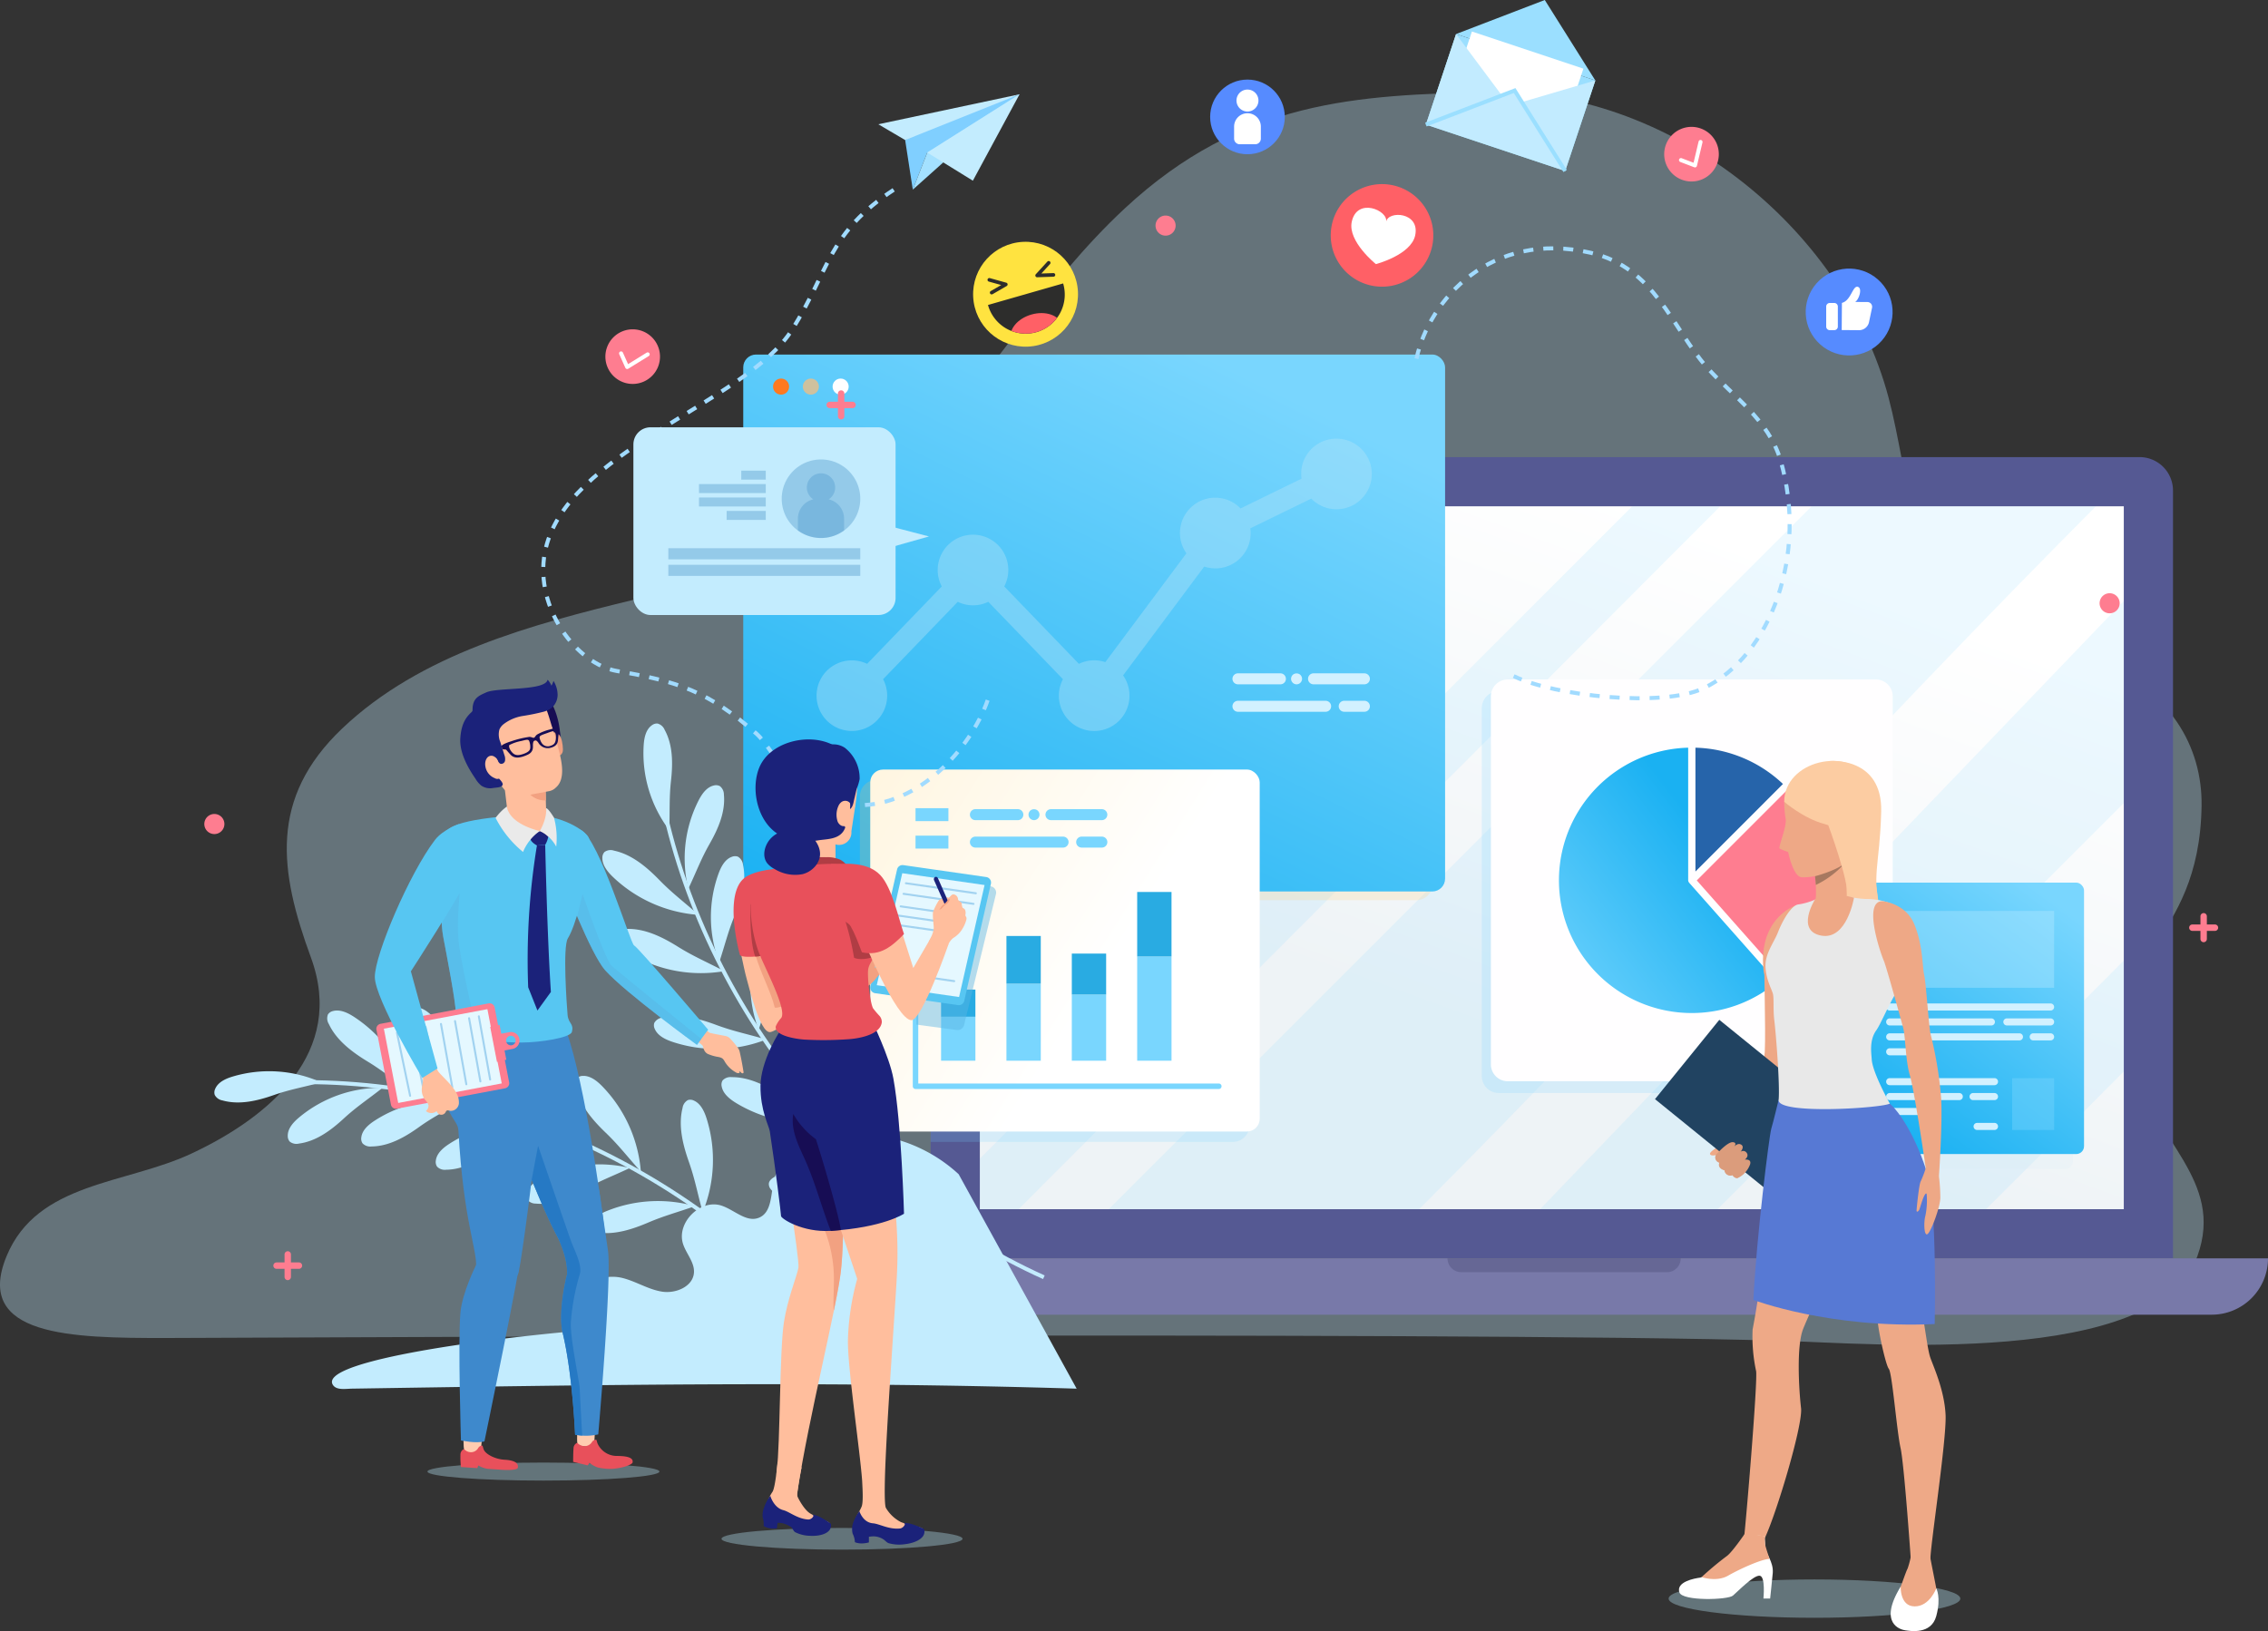 <svg xmlns="http://www.w3.org/2000/svg" xmlns:xlink="http://www.w3.org/1999/xlink" width="598.968" height="430.803" viewBox="0 0 598.968 430.803"><rect x="0" y="0" width="598.968" height="430.803" fill="#333333" stroke="none"/><defs><style>.a,.ab,.ad,.aq,.ax,.bb{fill:none;}.ac,.b{fill:#c3ecfe;}.ae,.b{opacity:0.35;}.c{fill:#555993;}.d{fill:url(#a);}.e,.h,.u,.z{fill:#79d6fe;}.e{opacity:0.13;}.f{fill:#7879a9;}.g{fill:#212048;}.g,.h,.m,.s,.w{opacity:0.2;}.i{fill:#fffeff;}.j{fill:#2664aa;}.k{fill:url(#b);}.l{fill:#fe7d90;}.m{fill:#ffd176;}.n{fill:url(#c);}.o{fill:#d2f1ff;}.p{fill:#b5e5f9;}.p,.y,.z{opacity:0.4;}.q{fill:#ff791f;}.r{fill:#ffbd77;opacity:0.7;}.s{fill:#ffc563;}.t{fill:url(#d);}.v{fill:#29abe2;}.w{fill:#d7eef9;}.x{fill:url(#e);}.y{fill:#b5e9ff;}.aa{fill:#ffdc8a;}.ab{stroke:#c3ecfe;}.ab,.ad,.bb{stroke-miterlimit:10;}.ab,.ad,.ax,.bb{stroke-width:1.056px;}.ad{stroke:#a1dbff;stroke-dasharray:2.641;}.ae{fill:#bdeeff;}.af{fill:#ffbe9d;}.ag{fill:#170d54;}.ah{fill:#f2a181;}.ai{fill:#ffccb0;}.aj{fill:#e8505b;}.ak{fill:#3e89cc;}.al{fill:#57c6f2;}.am{fill:#5ab5e2;opacity:0.45;}.an{fill:#1b227a;}.ao{fill:#eaeaea;}.ap{fill:#e5f8ff;}.aq{stroke:#a1d2f0;stroke-width:0.528px;}.aq,.ax{stroke-linecap:round;stroke-linejoin:round;}.ar{fill:#2679c4;}.as{fill:#b03d44;}.at{fill:#80cfff;}.au{fill:#a4e1ff;}.av,.aw{fill:#0964af;}.av{opacity:0.25;}.aw{opacity:0.19;}.ax{stroke:#fff;}.ay{fill:#9bdfff;}.az{fill:#fff;}.ba{fill:#c2ebff;}.bb{stroke:#9bdfff;}.bc{fill:#eea886;}.bd{fill:#eea987;}.be{fill:#214361;}.bf{fill:#db9c7c;}.bg{fill:#fccca2;}.bh{fill:#5779d4;}.bi{fill:#e8e8e8;}.bj{fill:#a77860;}.bk{fill:#ff6066;}.bl{fill:#ffe340;}.bm{fill:#2d2d2c;}.bn{clip-path:url(#f);}.bo{fill:#568bff;}</style><linearGradient id="a" x1="0.717" y1="0.629" x2="0.092" y2="0.255" gradientUnits="objectBoundingBox"><stop offset="0" stop-color="#eef3f6"/><stop offset="1" stop-color="#fff"/></linearGradient><linearGradient id="b" x1="-0.052" y1="1.09" x2="0.717" y2="0.38" gradientUnits="objectBoundingBox"><stop offset="0" stop-color="#79d6fe"/><stop offset="1" stop-color="#1ab1f2"/></linearGradient><linearGradient id="c" x1="0.718" y1="0.038" x2="0.065" y2="1.055" xlink:href="#b"/><linearGradient id="d" x1="-0.13" y1="0.128" x2="0.602" y2="0.56" gradientUnits="objectBoundingBox"><stop offset="0" stop-color="#fff5de"/><stop offset="1" stop-color="#fff"/></linearGradient><linearGradient id="e" x1="0.917" y1="0.098" x2="0.333" y2="1.039" xlink:href="#b"/><clipPath id="f"><path class="a" d="M578.574,112.765a10.325,10.325,0,1,1-20.649,0Z" transform="translate(-557.925 -112.765)"/></clipPath></defs><g transform="translate(-648 -259.979)"><path class="b" d="M812.509,386.941c-8.145-29.214,17.745-30.342,18.313-67.987.233-15.4-8.2-31.077-28.5-38.27-9.974-3.535-19.916-5.963-28.791-11.584-20.222-12.809-19.857-37.18-25.375-57.958-12.117-45.633-58.745-81.885-105.945-80.705-34.026.849-64.788,1.892-95.81,30.772-21.225,19.763-35.02,44.079-54.727,64.452-20.868,21.576-46.3,31.926-74.852,38.856-27.005,6.557-56.382,14.356-77.053,34.014C320.35,317,323.182,336.326,331.51,359.009c9.184,25.012-10.73,42.03-31.495,51.769-17.484,8.2-40.757,7.486-48.874,27.105-8.8,21.27,17.342,21.635,41.65,21.635s339.054-1.87,427.025.731c23.676.7,99.221,7.15,109.905-22.366C836.995,417.793,818.2,407.343,812.509,386.941Z" transform="translate(398.603 153.855)"/><g transform="translate(844.287 353.618)"><g transform="translate(24.4 27.09)"><path class="c" d="M8.833,0H319.266A8.833,8.833,0,0,1,328.1,8.833v202.8a0,0,0,0,1,0,0H0a0,0,0,0,1,0,0V8.833A8.833,8.833,0,0,1,8.833,0Z" transform="translate(25.091 0)"/><rect class="d" width="185.647" height="302.113" transform="translate(340.198 12.993) rotate(90)"/><path class="e" d="M659.9,222.477c-61.743,61.886-116.955,123.81-178.748,185.648h-81.98q70.555-70.553,141.107-141.107,22.271-22.269,44.541-44.541Zm-99.215,0H537.43L365.15,394.759v13.366H375.4Q468.042,315.3,560.685,222.477Zm106.578,78.385V247.477L513.112,408.125H560Zm-257.6-78.385L365.15,266.993v45.619l90.134-90.136ZM601.76,408.125h29.132Q649.134,390,667.263,371.759v-29.3Q634.489,375.269,601.76,408.125Z" transform="translate(-327.065 -209.485)"/><path class="f" d="M698.967,391.688H350.433a14.874,14.874,0,0,1-14.874-14.873H713.84A14.873,14.873,0,0,1,698.967,391.688Z" transform="translate(-335.559 -165.182)"/><path class="g" d="M464.768,380.47h54.28a3.655,3.655,0,0,0,3.655-3.655h-61.59A3.655,3.655,0,0,0,464.768,380.47Z" transform="translate(-299.519 -165.182)"/></g><g transform="translate(195.054 85.818)"><path class="h" d="M4.461,0h97.2a4.461,4.461,0,0,1,4.461,4.461v97.2a4.46,4.46,0,0,1-4.46,4.46H4.461A4.461,4.461,0,0,1,0,101.662V4.461A4.461,4.461,0,0,1,4.461,0Z" transform="translate(0 3.105)"/><path class="i" d="M4.461,0h97.2a4.461,4.461,0,0,1,4.461,4.461v97.2a4.46,4.46,0,0,1-4.46,4.46H4.46A4.46,4.46,0,0,1,0,101.662V4.461A4.461,4.461,0,0,1,4.461,0Z" transform="translate(2.396 0)"/><g transform="translate(20.394 18.021)"><path class="j" d="M511.985,272.014A34.894,34.894,0,0,1,535.1,281.6L511.985,304.72Z" transform="translate(-475.964 -272.014)"/><path class="k" d="M519.062,342.094a35.046,35.046,0,0,1-.958-70.08v35.017a.946.946,0,0,0,.144.475c.018.03.031.057.05.084s.026.053.046.076l23.214,26.222A34.885,34.885,0,0,1,519.062,342.094Z" transform="translate(-483.998 -272.014)"/><path class="l" d="M512.262,304.63l24.113-24.114a34.891,34.891,0,0,1-1.512,49.644Z" transform="translate(-475.885 -269.574)"/></g></g><g transform="translate(0 0)"><path class="m" d="M483.307,329.416a4.349,4.349,0,0,0,4.349-4.349V212.382H366.424a11.37,11.37,0,0,0-11.37,11.37V329.416Z" transform="translate(-305.562 -185.293)"/><rect class="n" width="185.355" height="141.814" rx="3.379" transform="translate(0 0)"/><g transform="translate(129.202 84.202)"><path class="o" d="M429.649,259.657H418.436a1.45,1.45,0,0,1,0-2.9h11.213a1.45,1.45,0,0,1,0,2.9Z" transform="translate(-416.987 -256.757)"/></g><g transform="translate(144.68 84.221)"><path class="o" d="M430.464,259.654a1.452,1.452,0,0,1-1.03-.435,1.409,1.409,0,0,1-.421-1.014.967.967,0,0,1,.03-.291,1.8,1.8,0,0,1,.073-.261,1.751,1.751,0,0,1,.318-.479,1.519,1.519,0,0,1,2.058,0l.175.219a1.092,1.092,0,0,1,.13.26.906.906,0,0,1,.087.261,2.006,2.006,0,0,1,.028.291,1.461,1.461,0,0,1-1.449,1.449Z" transform="translate(-429.013 -256.772)"/></g><g transform="translate(149.158 84.202)"><path class="o" d="M447.378,259.657H433.942a1.45,1.45,0,1,1,0-2.9h13.436a1.45,1.45,0,0,1,0,2.9Z" transform="translate(-432.492 -256.757)"/></g><g transform="translate(129.202 91.453)"><path class="o" d="M441.59,265.291H418.436a1.45,1.45,0,0,1,0-2.9H441.59a1.45,1.45,0,1,1,0,2.9Z" transform="translate(-416.987 -262.391)"/></g><g transform="translate(157.261 91.453)"><path class="o" d="M445.571,265.291h-5.332a1.45,1.45,0,1,1,0-2.9h5.332a1.45,1.45,0,0,1,0,2.9Z" transform="translate(-438.788 -262.391)"/></g><path class="p" d="M468.955,208.6a9.262,9.262,0,0,0-9.231,10.571l-16.1,7.855a9.314,9.314,0,0,0-14.3,11.851L407.9,267.624a9.2,9.2,0,0,0-6.969.447l-19.72-20.443a9.324,9.324,0,1,0-16.5,0L345,268.069a9.325,9.325,0,1,0,4.219,4.061l19.718-20.442a9.2,9.2,0,0,0,8.061,0l19.719,20.443a9.326,9.326,0,1,0,15.88-1.006l21.427-28.748a9.306,9.306,0,0,0,12.264-8.842,9.5,9.5,0,0,0-.093-1.247l16.1-7.856a9.32,9.32,0,1,0,6.664-15.832Z" transform="translate(-312.283 -186.378)"/><circle class="q" cx="2.125" cy="2.125" r="2.125" transform="translate(7.867 6.346)"/><circle class="r" cx="2.125" cy="2.125" r="2.125" transform="translate(15.731 6.346)"/><circle class="i" cx="2.125" cy="2.125" r="2.125" transform="translate(23.595 6.346)"/></g><g transform="translate(30.809 109.613)"><path class="h" d="M355.054,374.232h79.825a4.349,4.349,0,0,0,4.349-4.349V282.971a4.349,4.349,0,0,0-4.349-4.349H355.054Z" transform="translate(-336.371 -275.892)"/><path class="s" d="M439.046,278.622h-94.16a4.348,4.348,0,0,0-4.348,4.349v25.122H443.395V282.971A4.349,4.349,0,0,0,439.046,278.622Z" transform="translate(-340.538 -275.892)"/><rect class="t" width="102.857" height="95.609" rx="3.379" transform="translate(2.73 0)"/><g transform="translate(13.964 10.207)"><g transform="translate(0 17.883)"><path class="u" d="M432.181,354.61H352.114a.725.725,0,0,1-.726-.725V299.051a.725.725,0,0,1,1.451,0v54.11h79.343a.725.725,0,1,1,0,1.449Z" transform="translate(-351.388 -298.326)"/></g><rect class="u" width="9.067" height="11.607" transform="translate(7.472 55.088)"/><rect class="u" width="9.067" height="20.35" transform="translate(24.736 46.345)"/><rect class="u" width="9.067" height="17.478" transform="translate(42 49.217)"/><rect class="u" width="9.067" height="27.53" transform="translate(59.265 39.165)"/><rect class="v" width="9.067" height="7.184" transform="translate(7.472 47.904)"/><rect class="v" width="9.067" height="12.595" transform="translate(24.736 33.75)"/><rect class="v" width="9.067" height="10.817" transform="translate(42 38.4)"/><rect class="v" width="9.067" height="17.039" transform="translate(59.265 22.126)"/><rect class="u" width="8.686" height="3.412" transform="translate(0.725)"/><rect class="u" width="8.686" height="3.412" transform="translate(0.725 7.251)"/><g transform="translate(15.089 0.257)"><path class="u" d="M375.774,287.531H364.563a1.45,1.45,0,1,1,0-2.9h11.212a1.45,1.45,0,0,1,0,2.9Z" transform="translate(-363.112 -284.631)"/></g><g transform="translate(30.569 0.275)"><path class="u" d="M376.588,287.528a1.453,1.453,0,0,1-1.03-.436,1.4,1.4,0,0,1-.42-1.014.961.961,0,0,1,.03-.29,1.866,1.866,0,0,1,.072-.263,1.721,1.721,0,0,1,.318-.477,1.518,1.518,0,0,1,2.059,0l.174.218a1.091,1.091,0,0,1,.13.26.928.928,0,0,1,.088.263,1.988,1.988,0,0,1,.028.29,1.461,1.461,0,0,1-1.449,1.451Z" transform="translate(-375.139 -284.645)"/></g><g transform="translate(35.046 0.257)"><path class="u" d="M393.5,287.531H380.067a1.45,1.45,0,0,1,0-2.9H393.5a1.45,1.45,0,1,1,0,2.9Z" transform="translate(-378.618 -284.631)"/></g><g transform="translate(15.089 7.508)"><path class="u" d="M387.717,293.163H364.563a1.449,1.449,0,1,1,0-2.9h23.154a1.449,1.449,0,1,1,0,2.9Z" transform="translate(-363.112 -290.265)"/></g><g transform="translate(43.15 7.508)"><path class="u" d="M391.7,293.163h-5.332a1.449,1.449,0,1,1,0-2.9H391.7a1.449,1.449,0,1,1,0,2.9Z" transform="translate(-384.914 -290.265)"/></g></g></g><g transform="translate(291.369 139.473)"><rect class="w" width="59.776" height="71.697" rx="2.065" transform="translate(0 3.957)"/><rect class="x" width="59.776" height="71.697" rx="2.065" transform="translate(2.951 0)"/><rect class="y" width="20.3" height="43.987" transform="translate(54.832 7.482) rotate(90)"/><path class="o" d="M594.548,326.37H552.053a.934.934,0,0,1-.934-.934h0a.934.934,0,0,1,.934-.934h42.494a.935.935,0,0,1,.936.934h0A.935.935,0,0,1,594.548,326.37Z" transform="translate(-540.651 -292.582)"/><path class="o" d="M578.91,329.434H552.053a.934.934,0,0,1-.934-.934h0a.934.934,0,0,1,.934-.934H578.91a.934.934,0,0,1,.934.934h0A.934.934,0,0,1,578.91,329.434Z" transform="translate(-540.651 -291.702)"/><path class="o" d="M587.645,329.434H576.1a.934.934,0,0,1-.934-.934h0a.934.934,0,0,1,.934-.934h11.546a.935.935,0,0,1,.936.934h0A.935.935,0,0,1,587.645,329.434Z" transform="translate(-533.749 -291.702)"/><path class="o" d="M586.322,332.5H552.053a.934.934,0,0,1-.934-.934h0a.934.934,0,0,1,.934-.934h34.269a.935.935,0,0,1,.936.934h0A.935.935,0,0,1,586.322,332.5Z" transform="translate(-540.651 -290.823)"/><path class="o" d="M586.094,332.5h-4.588a.935.935,0,0,1-.936-.934h0a.936.936,0,0,1,.936-.934h4.588a.935.935,0,0,1,.936.934h0A.935.935,0,0,1,586.094,332.5Z" transform="translate(-532.197 -290.823)"/><path class="o" d="M560.83,335.562h-8.776a.934.934,0,0,1-.934-.934h0a.934.934,0,0,1,.934-.934h8.776a.935.935,0,0,1,.936.934h0A.935.935,0,0,1,560.83,335.562Z" transform="translate(-540.651 -289.943)"/><path class="o" d="M569.161,344.754h5.658a.934.934,0,0,0,.934-.934h0a.934.934,0,0,0-.934-.934h-5.658a.934.934,0,0,0-.934.934h0A.934.934,0,0,0,569.161,344.754Z" transform="translate(-535.74 -287.305)"/><path class="o" d="M552.053,344.754h18.383a.934.934,0,0,0,.934-.934h0a.934.934,0,0,0-.934-.934H552.053a.934.934,0,0,0-.934.934h0A.934.934,0,0,0,552.053,344.754Z" transform="translate(-540.651 -287.305)"/><path class="o" d="M569.991,350.883h4.59a.935.935,0,0,0,.934-.936h0a.934.934,0,0,0-.934-.934h-4.59a.934.934,0,0,0-.934.934h0A.935.935,0,0,0,569.991,350.883Z" transform="translate(-535.502 -285.545)"/><path class="o" d="M552.053,347.818H559.7a.934.934,0,0,0,.934-.934h0a.934.934,0,0,0-.934-.934h-7.643a.934.934,0,0,0-.934.934h0A.934.934,0,0,0,552.053,347.818Z" transform="translate(-540.651 -286.425)"/><path class="o" d="M557.711,341.69h-5.658a.934.934,0,0,1-.934-.934h0a.934.934,0,0,1,.934-.934h5.658a.934.934,0,0,1,.934.934h0A.934.934,0,0,1,557.711,341.69Z" transform="translate(-540.651 -288.184)"/><path class="o" d="M577.657,341.69H559.274a.934.934,0,0,1-.934-.934h0a.934.934,0,0,1,.934-.934h18.383a.934.934,0,0,1,.934.934h0A.934.934,0,0,1,577.657,341.69Z" transform="translate(-538.578 -288.184)"/><rect class="z" width="11.079" height="13.674" transform="translate(43.753 51.663)"/></g><g transform="translate(27.771 220.143)"><g transform="translate(2.394 0)"><path class="aa" d="M340.682,368.453a.643.643,0,0,1-.643-.644v-4.786a.644.644,0,1,1,1.287,0v4.786A.644.644,0,0,1,340.682,368.453Z" transform="translate(-340.038 -362.379)"/></g><g transform="translate(0 2.393)"><path class="aa" d="M343.608,365.525h-4.787a.644.644,0,0,1,0-1.287h4.787a.644.644,0,0,1,0,1.287Z" transform="translate(-338.178 -364.238)"/></g></g></g><g transform="translate(807.084 451.068)"><path class="ab" d="M369.454,256.722c10.283,56.2,49.463,106.305,101.524,129.836" transform="translate(-354.386 -240.3)"/><g transform="translate(0 0)"><path class="ac" d="M373.372,273.584a33.7,33.7,0,0,1-6.763-22.455c.131-1.954.56-4.114,2.154-5.251a2.191,2.191,0,0,1,1.507-.466,2.809,2.809,0,0,1,1.874,1.655c2.212,4.025,2.187,8.889,1.681,13.454s-.28,8.054-.454,13.062" transform="translate(-355.7 -245.401)"/><path class="ac" d="M375.018,283.969a33.684,33.684,0,0,1,2.7-23.295c.895-1.742,2.147-3.555,4.06-3.967a2.2,2.2,0,0,1,1.568.17,2.808,2.808,0,0,1,1.065,2.263c.434,4.574-1.519,9.028-3.793,13.019s-3.451,7.28-5.6,11.811" transform="translate(-352.316 -240.337)"/><path class="ac" d="M381.017,297.6a33.693,33.693,0,0,1-.17-23.451c.674-1.836,1.7-3.79,3.544-4.433a2.2,2.2,0,0,1,1.577-.023,2.813,2.813,0,0,1,1.335,2.116c.989,4.485-.4,9.146-2.174,13.384s-2.534,7.647-4.111,12.407" transform="translate(-350.164 -234.516)"/><path class="ac" d="M388.2,309.868a33.681,33.681,0,0,1-.171-23.45c.675-1.838,1.7-3.79,3.544-4.434a2.191,2.191,0,0,1,1.577-.022,2.8,2.8,0,0,1,1.335,2.115c.989,4.487-.4,9.146-2.174,13.384s-2.534,7.649-4.109,12.407" transform="translate(-346.929 -228.989)"/><path class="ac" d="M400.179,324.863a33.692,33.692,0,0,1-2.6-23.306c.48-1.9,1.294-3.946,3.066-4.777a2.186,2.186,0,0,1,1.565-.186,2.808,2.808,0,0,1,1.546,1.966c1.449,4.359.547,9.139-.776,13.538s-1.728,7.869-2.8,12.765" transform="translate(-342.165 -222.368)"/><path class="ac" d="M409.862,334.775a35.973,35.973,0,0,1-4.056-22.5c.27-1.936.815-4.07,2.288-5.154a1.813,1.813,0,0,1,1.343-.421c.737.132,1.191.931,1.491,1.7,1.594,4.063,1.181,8.893.376,13.415s-.888,7.99-1.442,12.962" transform="translate(-338.168 -217.789)"/><path class="ac" d="M384.477,285.559a36.509,36.509,0,0,1-22.488-9.891c-1.506-1.423-2.993-3.22-2.92-5.235a2.156,2.156,0,0,1,.564-1.491,2.8,2.8,0,0,1,2.52-.348c4.658.992,8.6,4.3,11.99,7.781s6.37,5.662,10.334,9.185" transform="translate(-359.066 -235.01)"/><path class="ac" d="M390.065,293.956a36.5,36.5,0,0,1-24.2-4.237c-1.8-1.023-3.676-2.412-4.085-4.385a2.155,2.155,0,0,1,.191-1.584,2.794,2.794,0,0,1,2.364-.94c4.759-.148,9.372,2.124,13.5,4.7s7.537,3.976,12.227,6.451" transform="translate(-357.872 -228.548)"/><path class="ac" d="M398.114,304.858a36.5,36.5,0,0,1-24.557.691c-1.97-.641-4.083-1.628-4.881-3.48a2.161,2.161,0,0,1-.128-1.591,2.8,2.8,0,0,1,2.128-1.393c4.633-1.1,9.609.206,14.166,1.9s8.181,2.389,13.271,3.874" transform="translate(-354.839 -221.394)"/><path class="ac" d="M408.893,321.509a36.5,36.5,0,0,1-24.1-4.775c-1.778-1.062-3.621-2.492-3.986-4.475a2.153,2.153,0,0,1,.226-1.58,2.8,2.8,0,0,1,2.385-.886c4.762-.042,9.323,2.331,13.393,4.994s7.447,4.143,12.08,6.722" transform="translate(-349.294 -216.388)"/><path class="ac" d="M419.129,327.452a36.5,36.5,0,0,1-23.668,6.586c-2.067-.148-4.356-.6-5.575-2.2a2.154,2.154,0,0,1-.508-1.514c.1-.86.93-1.452,1.729-1.864,4.233-2.182,9.375-2.115,14.207-1.57s8.516.347,13.814.563" transform="translate(-345.413 -208.829)"/></g></g><g transform="translate(704.61 526.022)"><path class="ab" d="M299.592,310.873c57.073-2.6,114.7,24.32,149.323,69.764" transform="translate(-283.39 -290.932)"/><g transform="translate(0 0)"><path class="ac" d="M316.67,311.663a33.693,33.693,0,0,0-23.4-1.545c-1.876.566-3.883,1.469-4.635,3.278a2.191,2.191,0,0,0-.115,1.572,2.812,2.812,0,0,0,2.034,1.456c4.42,1.25,9.153.133,13.489-1.385s7.784-2.082,12.626-3.377" transform="translate(-288.422 -291.827)"/><path class="ac" d="M326.833,311.735a33.687,33.687,0,0,0-22.094,7.861c-1.5,1.263-2.982,2.89-2.953,4.848a2.2,2.2,0,0,0,.518,1.49,2.811,2.811,0,0,0,2.444.529c4.553-.6,8.455-3.507,11.834-6.622s6.319-5,10.251-8.106" transform="translate(-282.401 -290.468)"/><path class="ac" d="M341.593,314.3a33.69,33.69,0,0,0-22.889,5.1c-1.639,1.071-3.313,2.5-3.525,4.45a2.2,2.2,0,0,0,.332,1.542,2.811,2.811,0,0,0,2.362.824c4.594-.044,8.821-2.447,12.553-5.125s6.884-4.188,11.166-6.793" transform="translate(-276.374 -289.455)"/><path class="ac" d="M355.158,318.536a33.676,33.676,0,0,0-22.889,5.1c-1.639,1.07-3.313,2.5-3.525,4.449a2.2,2.2,0,0,0,.332,1.542,2.814,2.814,0,0,0,2.362.825c4.594-.045,8.821-2.449,12.555-5.126s6.883-4.186,11.165-6.792" transform="translate(-270.262 -287.545)"/><path class="ac" d="M372.552,326.641a33.693,33.693,0,0,0-23.295,2.7c-1.741.9-3.554,2.147-3.966,4.062a2.2,2.2,0,0,0,.171,1.568,2.808,2.808,0,0,0,2.263,1.065c4.574.432,9.027-1.52,13.017-3.8s7.28-3.451,11.809-5.6" transform="translate(-262.829 -284.186)"/><path class="ac" d="M384.473,333.71a35.969,35.969,0,0,0-22.835,1.1c-1.826.7-3.783,1.71-4.51,3.387a1.822,1.822,0,0,0-.107,1.4c.294.689,1.175.953,1.99,1.073,4.315.64,8.93-.847,13.155-2.647s7.586-2.662,12.307-4.317" transform="translate(-257.558 -281.179)"/><path class="ac" d="M330.951,319.16a36.5,36.5,0,0,0-14.69-19.69c-1.725-1.149-3.809-2.195-5.756-1.671a2.16,2.16,0,0,0-1.327.886,2.8,2.8,0,0,0,.226,2.533c2.013,4.315,6.12,7.41,10.276,9.935s6.948,4.936,11.271,8.007" transform="translate(-279.172 -296.807)"/><path class="ac" d="M340.356,322.7a36.506,36.506,0,0,0-9.565-22.629c-1.4-1.526-3.175-3.039-5.19-3a2.155,2.155,0,0,0-1.5.544,2.8,2.8,0,0,0-.384,2.514c.925,4.671,4.175,8.656,7.608,12.1s5.569,6.452,9.033,10.466" transform="translate(-272.573 -297.072)"/><path class="ac" d="M352.658,328.116a36.5,36.5,0,0,0-4.845-24.084c-1.066-1.775-2.5-3.613-4.487-3.973a2.144,2.144,0,0,0-1.578.232,2.788,2.788,0,0,0-.879,2.386c-.029,4.762,2.359,9.317,5.032,13.377s4.166,7.436,6.757,12.062" transform="translate(-264.791 -295.75)"/><path class="ac" d="M371.44,334.854a36.5,36.5,0,0,0-10.065-22.41c-1.435-1.494-3.242-2.968-5.257-2.879a2.162,2.162,0,0,0-1.488.576,2.8,2.8,0,0,0-.328,2.523c1.028,4.649,4.366,8.561,7.875,11.928s5.711,6.327,9.263,10.263" transform="translate(-258.802 -291.445)"/><path class="ac" d="M379.125,343.623a36.5,36.5,0,0,0,1.1-24.541c-.608-1.982-1.558-4.111-3.4-4.939a2.15,2.15,0,0,0-1.587-.154,2.791,2.791,0,0,0-1.429,2.1c-1.175,4.616.044,9.611,1.661,14.2s2.251,8.22,3.653,13.334" transform="translate(-250.159 -289.491)"/></g></g><path class="ac" d="M475.346,330.8a40.389,40.389,0,0,0-31.2-10.537c-7.627.772-15.943,4.846-17.621,12.326-.8,3.563-.519,8.289-3.892,9.688-3.3,1.369-6.487-2.031-9.874-3.167-5.64-1.892-12.074,4.556-10.173,10.192.866,2.562,3.035,4.794,2.853,7.494-.245,3.674-4.787,5.591-8.426,5.02s-6.851-2.7-10.419-3.6-8.193,0-9.446,3.465c-1.124,3.1.815,7.276-1.623,9.5a6.655,6.655,0,0,1-3.964,1.284c-30.906,2.935-64.942,8.479-61.484,13.969.946,1.5,3.362,1.024,5.136,1,65.782-1.03,125.535-2.01,191.294.006" transform="translate(425.832 239.311)"/><path class="ad" d="M465.673,283.04c-4.6,13.088-18.27,27.736-33.875,27.736-17.719,0-22.043-14.365-27.21-18.908-12.708-11.174-20.653-13.775-36.826-16.532-10.524-1.8-21.773-16.563-19.047-31.219,4.973-26.73,53.176-39.473,65.38-59.03,9.944-15.935,9.422-25.455,26.82-36.889" transform="translate(443.167 161.871)"/><path class="ad" d="M507.283,188.028c3.284-15.409,19.623-34.046,46.027-27.968,16.988,3.909,21.5,19.9,30.62,30.185,6.755,7.617,16.357,13.873,19.506,24.638,7.262,24.829-2.626,51.717-20.295,60.167-10.828,5.177-39.383,2.093-50.177-3.175" transform="translate(514.8 166.684)"/><g transform="translate(746.985 439.497)"><path class="ae" d="M388.485,382.348c0,1.314-13.715,2.38-30.635,2.38s-30.633-1.066-30.633-2.38,13.715-2.379,30.633-2.379S388.485,381.034,388.485,382.348Z" transform="translate(-313.317 -173.197)"/><path class="af" d="M376.361,298.838s3.391,3.937,4.015,4.167c.383.142,2.978.634,3.834.788a3.364,3.364,0,0,1,.93.264,2.99,2.99,0,0,1,.773.625,24.238,24.238,0,0,1,1.765,2.138,3.827,3.827,0,0,1,.409.614,3.668,3.668,0,0,1,.263.854q.553,2.5.947,5.029a.45.45,0,0,1-.012.267c-.094.193-.39.145-.553.006s-.284-.342-.486-.408l-.007.429a1.011,1.011,0,0,1-.94-.135,7.75,7.75,0,0,1-2.958-2.862,3.306,3.306,0,0,0-.469-.685c-.522-.516-1.339-.508-2.045-.689a11.666,11.666,0,0,1-1.919-.622c-1.1-.5-1.236-1.826-1.34-2.076a1.008,1.008,0,0,0-.284-.342c-.721-.651-3.59-2.816-3.59-2.816" transform="translate(-291.926 -209.753)"/><path class="ag" d="M349.57,240.528c1.6.461,2.443,2.524,2.985,3.935a21.968,21.968,0,0,1,1.2,5.311,7.29,7.29,0,0,1-.261,3.735,7.858,7.858,0,0,1-1.041,1.625,3.43,3.43,0,0,1-.753.792,1.161,1.161,0,0,1-1.039.177c-.5-.191-.7-.776-.84-1.291A34.009,34.009,0,0,0,346,245.15" transform="translate(-304.856 -236.025)"/><path class="ah" d="M349.682,248.228c.032-1.068,1.156-1.764,2.129-.659.807.915,1.02,2.653,1.066,3.937.055,1.538-1.137,1.839-2.118,2.055" transform="translate(-303.195 -233.105)"/><g transform="translate(52.385 195.842)"><path class="ai" d="M359.147,373.947a35.62,35.62,0,0,1-.2,4.439c-.232,1.163-3.98.788-4.34.126s.088-6.078.088-6.078" transform="translate(-353.425 -372.434)"/><path class="aj" d="M353.844,378.109c-.1,1.229-.1,3.548-.1,3.548l3.843.927.489-.653a6.735,6.735,0,0,0,2.259,1.23,15.064,15.064,0,0,0,3.624.35c3.175-.213,5.366-1.2,5.474-1.667.456-1.941-3.764-1.7-4.623-1.768a5.566,5.566,0,0,1-4.607-3.235c-.348-.914-.144-1.121-.667-1a1.278,1.278,0,0,0-.818.576,2.29,2.29,0,0,1-2.433,1.036,2.731,2.731,0,0,1-1.451-.83A1.581,1.581,0,0,0,353.844,378.109Z" transform="translate(-353.748 -370.913)"/></g><path class="ak" d="M353.966,352.743c.364-5.757-4.286-13.463-4.286-13.463s12.556-6.9,12.745-9.044c0,0,1.719,11.847,2.335,16.027,1.072,7.26-2.55,48.674-2.55,48.674a14.94,14.94,0,0,1-6.118.084s-.651-16-3.268-26.833C351.585,363.051,353.533,354.166,353.966,352.743Z" transform="translate(-303.196 -195.606)"/><path class="ak" d="M359.073,300.648c4.714,10.52,9.833,44.461,11.061,56.179.521,4.968-3.618,10.791-8.437,6.3-5.751-5.363-13.843-29.931-16.735-34.268s-13.709-8.313-6.32-30.317" transform="translate(-309.313 -209.887)"/><g transform="translate(22.597 197.559)"><path class="ai" d="M338.961,373.618s-.424,4.62-.59,5.794-3.931,1.01-4.326.368-.251-6.074-.251-6.074" transform="translate(-332.962 -373.618)"/><path class="aj" d="M333.232,379.284a25.145,25.145,0,0,0,.125,3.257l4.33.292.261-.709a6.821,6.821,0,0,0,2.459.892l3.655.245c2.675.18,4.217-.059,4.315-.525.415-1.948-2.786-2.074-3.619-2.129-2.389-.161-4.9-1.453-5.383-2.7-.351-.908-.155-1.118-.66-.986a1.238,1.238,0,0,0-.785.59,2.2,2.2,0,0,1-2.341,1.079,2.612,2.612,0,0,1-1.416-.8A1.584,1.584,0,0,0,333.232,379.284Z" transform="translate(-333.213 -372.149)"/></g><path class="ak" d="M350.1,366c-.8,4.094-11.491,2.565-11.261-1.06.328-5.154-3.284-11.815-4.668-36.347-.158-2.8-2.966-3.214-4.072-10.836s3.431-16.087,3.431-16.087l16.452-2.356S356.308,313.579,355,327.8,351.048,361.176,350.1,366Z" transform="translate(-312.094 -209.539)"/><path class="ak" d="M337.47,345.674s-3.741,7.409-4.179,12.765c-.643,7.837.151,33.631.151,33.631s4.047.878,6.207.242c0,0,9.5-45.766,9.845-50.686S337.47,345.674,337.47,345.674Z" transform="translate(-310.694 -191.138)"/><path class="al" d="M368.343,267.479c-1.86-2.134-7.763-5.65-15.653-5.4-5.435.171-20.238,1.069-21.893,4.706-.846,1.858-1.754,20.894-.515,27.458.931,4.935,3.312,17.162,3.312,20.112s-1.584,4.215-.844,5.073c1.657,1.919,12.983,2.724,18.3,2.724,4.735,0,12.791-1.262,13.2-2.778.608-2.251-.923-2.167-1.13-4.527s-1.323-17.92.062-20.182c2.2-3.59,4.385-13.046,4.553-15.752S370.2,269.613,368.343,267.479Z" transform="translate(-312.21 -226.321)"/><path class="am" d="M334.374,276.451c-.564,1.174-4.4,7.334-4.4,7.334l-.155.737a30.641,30.641,0,0,0,.39,3.293c.931,4.935,3.312,17.162,3.312,20.112s-1.584,4.215-.844,5.073c.661.766,2.878,1.352,5.628,1.784a7.125,7.125,0,0,1-1.272-1.831c-.221-.866,1.227-.646,1.493-1.374s-3.288-14.992-4.156-21.844S334.939,275.278,334.374,276.451Z" transform="translate(-312.143 -219.894)"/><path class="af" d="M352.265,258.74s.052,6.565.318,6.829a10.256,10.256,0,0,0,1.561.878s-.924,5.707-2.354,5.283-10.871-5.192-10.871-5.192,1.339-.545,1.339-1.075-1.271-10.853-1.271-10.853" transform="translate(-307.144 -229.68)"/><path class="af" d="M347.562,241.017c1.375.376,5-.376,6,1.126s1.877,5.128,2.251,6.129c.747,1.992,1.234,4.12,1.777,6.174.706,2.676,1.873,7.578-.746,9.816a3.481,3.481,0,0,1-2.019,1.024c-1.239.225-2.473.479-3.712.7-1.921.345-4.049.747-5.956.128-2.549-.828-3.947-4.331-4.6-6.712l-3.753-13.632Z" transform="translate(-308.997 -235.805)"/><path class="an" d="M350.1,267.492s.521,24.162,1.5,38.861l-3.553,4.9-2.443-6.136a186.883,186.883,0,0,1,2.311-37.457Z" transform="translate(-305.099 -223.876)"/><path class="an" d="M350.676,266.5l-.083.332a6.771,6.771,0,0,1-.735,1.79h0l-2.18.168s-1.482-.776-1.678-1.612,2.434-2.2,2.434-2.2l.319.126a4.742,4.742,0,0,1,1.9,1.365Z" transform="translate(-304.859 -225.009)"/><path class="ao" d="M342.6,260.518a13.563,13.563,0,0,0-2.974,3,27.936,27.936,0,0,0,7.247,9,12.6,12.6,0,0,1,4.426-5.532S343.381,265.35,342.6,260.518Z" transform="translate(-307.726 -227.019)"/><path class="ao" d="M347.674,266.854a9.378,9.378,0,0,1,4.336,4.121,20.767,20.767,0,0,0-.589-7.649s-1.467-2.463-2.085-2.509C349.592,263.728,347.674,266.854,347.674,266.854Z" transform="translate(-304.1 -226.884)"/><path class="al" d="M356.677,264.915c4.809,2.673,13.035,30.152,13.95,30.452s19.549,22.247,19.549,22.247l-2.955,4s-18.811-13.679-24.211-19.668c-3.8-4.215-11-23.044-11-23.044S351.869,262.243,356.677,264.915Z" transform="translate(-302.144 -225.168)"/><path class="am" d="M363.668,295.519c-1.861-1.646-7.765-19.105-7.765-19.105l-1.42,5.976c2.357,5.512,5.374,11.982,7.415,14.245,5.4,5.989,24.211,19.668,24.211,19.668l1.15-1.556S365.529,297.166,363.668,295.519Z" transform="translate(-301.032 -219.856)"/><g transform="translate(0.408 85.476)"><path class="l" d="M347.58,296.373l-28.559,5.392a1.355,1.355,0,0,0-1.056,1.691l3.825,19.752a1.355,1.355,0,0,0,1.559.973l28.559-5.39a1.356,1.356,0,0,0,1.056-1.691l-3.825-19.752A1.357,1.357,0,0,0,347.58,296.373Z" transform="translate(-317.916 -296.35)"/><path class="ap" d="M346.627,297.412l-27.343,5.161,3.788,19.614,27.343-5.161Z" transform="translate(-317.3 -295.871)"/><g transform="translate(5.434 3.43)"><line class="aq" x1="2.987" y1="16.697" transform="translate(21.631)"/><line class="aq" x1="2.987" y1="16.697" transform="translate(19.052 0.5)"/><line class="aq" x1="2.987" y1="16.697" transform="translate(15.342 1.26)"/><line class="aq" x1="2.987" y1="16.697" transform="translate(11.631 2.02)"/><line class="aq" x1="3.349" y1="16.697" transform="translate(7.558 2.78)"/><line class="aq" x1="3.349" y1="16.697" transform="translate(3.848 3.54)"/><line class="aq" x1="3.486" y1="16.697" transform="translate(0 4.3)"/></g></g><g transform="translate(0 38.122)"><path class="af" d="M328.911,306.265s1.13,2.3,1.735,3.474c.395.763,3.394,3.319,4.6,5.354a5.2,5.2,0,0,1,.943,3.223,2.16,2.16,0,0,1-2.327,1.964c-.318-.068-.68-.223-.937-.025a1.236,1.236,0,0,0-.268.41,1.268,1.268,0,0,1-2.34-.322,2.143,2.143,0,0,1-2.853-.03,1.706,1.706,0,0,0,.689-1.51,3.42,3.42,0,0,0-.872-1.406,4.359,4.359,0,0,1-.9-2.752c.019-.7.209-1.385.286-2.083a6.625,6.625,0,0,0-.92-4.138" transform="translate(-313.98 -244.529)"/><path class="al" d="M341.169,279.3c-.863,3.077-14.008,23.311-14.008,23.311L334.2,328.26l-4.012,2.511s-12.511-20.79-12.55-26.66,9.153-27.391,15.872-36.19c2.138-2.8,6.426-4.215,6.426-4.215" transform="translate(-317.635 -263.705)"/></g><path class="an" d="M340.782,258.656c.866-.5,1.529-1.039,2.092-.21.3.44.479,1.046.988,1.2a1.022,1.022,0,0,0,1.159-.82,2.956,2.956,0,0,0-.191-1.555q-.52-1.678-1.042-3.355a5.05,5.05,0,0,1-.244-3.358A3.7,3.7,0,0,1,344.6,249.2a11.238,11.238,0,0,1,5.15-2.2,55.339,55.339,0,0,0,5.543-1.137,6.012,6.012,0,0,0,2.111-1.063,4.555,4.555,0,0,0,1.5-3.412,7.067,7.067,0,0,0-1.082-3.638,6.085,6.085,0,0,1-.554,1.263,4.672,4.672,0,0,0-1.01-1.584c-.538,3-13.183,2-16.138,3.325-2.047.917-3.741,1.517-3.679,4.836a1.2,1.2,0,0,1-.4.526c-1.815,1.668-2.6,3.7-2.829,6.706-.278,3.683,1.867,7.672,3.969,10.708a6.873,6.873,0,0,0,1.561,1.868,4.148,4.148,0,0,0,2.939.663c.912-.174,2.708-.1,2.726-1.024.013-.664-1.407-1.849-1.8-2.385" transform="translate(-310.628 -237.424)"/><path class="af" d="M342.046,255.894a1.16,1.16,0,0,1-1.733,1.316,4,4,0,0,1-2.524-3.1c-.3-1.593.558-3.185,2.016-2.772a2.151,2.151,0,0,1,1.377,2.1" transform="translate(-308.581 -231.183)"/><path class="ah" d="M350,257.844l-4.057.746a5.654,5.654,0,0,0,4.109,1.517" transform="translate(-304.881 -228.223)"/><path class="ar" d="M358.891,356.249c.734-2.406-1.332-6.14-2.348-8.922s-8.661-25.046-8.661-25.046l-1.687,8.98c1.587,3.85,3.319,7.968,5.057,11.6h0v0c.67,1.4,1.339,2.726,2,3.938,1.208,2.726,2.48,6.4,2.283,9.522-.434,1.423-2.382,10.308-1.143,15.446,2.615,10.836,3.268,26.833,3.268,26.833a15.616,15.616,0,0,0,1.876.222c-.221-3.95-.6-10.923-.647-12.3-.061-1.947-2.524-13.16-2.348-17.6A59.69,59.69,0,0,1,358.891,356.249Z" transform="translate(-304.767 -199.19)"/><g transform="translate(30.479 91.183)"><path class="l" d="M342.9,309.464l-2.472.585-1.785-9.242,2.478-.524Z" transform="translate(-338.647 -300.284)"/><path class="l" d="M345.649,303.41a2.249,2.249,0,0,0-2.627-1.793l-2.833.535.836,4.42,2.831-.535A2.249,2.249,0,0,0,345.649,303.41Zm-3.479.657a1.262,1.262,0,1,1,1.474,1.005A1.261,1.261,0,0,1,342.17,304.067Z" transform="translate(-337.952 -299.701)"/></g></g><g transform="translate(838.546 455.274)"><ellipse class="ae" cx="31.828" cy="2.866" rx="31.828" ry="2.866" transform="translate(0 208.26)"/><g transform="translate(39.297 33.187)"><path class="am" d="M435.779,275.861l-19.532-2.626v39.151l10.594,1.424a1.773,1.773,0,0,0,1.981-1.275l8.434-34.664A1.67,1.67,0,0,0,435.779,275.861Z" transform="translate(-404.061 -270.252)"/><path class="al" d="M414.917,272.329l-7.034,30.9a1.478,1.478,0,0,0,1.232,1.791l21.893,3.145a1.48,1.48,0,0,0,1.652-1.136l7.034-30.9a1.477,1.477,0,0,0-1.232-1.791l-21.893-3.145A1.479,1.479,0,0,0,414.917,272.329Z" transform="translate(-407.846 -271.179)"/><path class="ap" d="M415.757,272.659l-6.734,29.581,21.738,3.122,6.734-29.581Z" transform="translate(-407.316 -270.512)"/><g transform="translate(6.378 4.795)"><line class="aq" x1="18.473" y1="2.653" transform="translate(3.025)"/><line class="aq" x1="18.473" y1="2.653" transform="translate(2.403 2.796)"/><line class="aq" x1="11.544" y1="1.658" transform="translate(1.641 6.109)"/><line class="aq" x1="11.544" y1="1.658" transform="translate(0.821 8.512)"/><line class="aq" x1="11.544" y1="1.658" transform="translate(0 10.915)"/><line class="aq" x1="11.544" y1="1.658" transform="translate(4.233 24.196)"/></g></g><path class="ah" d="M408.256,297.849a9.573,9.573,0,0,0,3.043-2.716l2.61-3.106a2.6,2.6,0,0,0,.741-1.388c-1.458-.117-2.4,1.775-3.856,1.889a30.473,30.473,0,0,1,2.9-6.883,2.117,2.117,0,0,0,.418-1.715,11.108,11.108,0,0,0-4.051,2.959,21.717,21.717,0,0,0-2.2,2.794,30.04,30.04,0,0,0-3.928,9.651" transform="translate(-370.313 -232.246)"/><g transform="translate(10.81 77.301)"><path class="af" d="M409.043,314.779,393.41,301.59s-7.275,9.867-4.534,19.385c1.348,4.681,3.039,7,3.774,9.223.686,2.076,5.392,31.448,5.039,33.6s-2.876,8.157-3.841,14.475c-1.159,7.6-.963,32.361-1.863,38.925s5.164,7.676,5.5,5.456c2.849-18.984,10.376-48.568,11.429-58.058S409.538,337.719,409.043,314.779Z" transform="translate(-388.185 -301.59)"/><path class="ah" d="M404.73,323.583l-6.8,15.6a34.937,34.937,0,0,1,4.743,16.351c.115,3.01-.151,6.026-.068,9.037a2.972,2.972,0,0,0,.091.654c.911-4.462,1.591-8.141,1.857-10.535.744-6.706.747-17.363.512-31.123A2.92,2.92,0,0,0,404.73,323.583Z" transform="translate(-383.827 -291.688)"/><path class="af" d="M398.348,381.29s-1.456,6.887-1.065,7.766,1.8,3.429,3.242,4.352c1.514.968,4.865,2.118,5.134,2.537a1.04,1.04,0,0,1-.193,1.407,6.936,6.936,0,0,1-4.778,1.211c-4.545-.75-5.015-2.759-7.662-3.081-.457-.055-1.3.621-2.567-.026a3,3,0,0,1-1.77-2.916,12.992,12.992,0,0,1,2.01-4.865c.759-1.4,1.292-7.824,1.292-7.824" transform="translate(-387.996 -266.328)"/><path class="an" d="M406.031,394.908c.332-.567.416-1.424.109-1.633a26.267,26.267,0,0,0-2.83-1.7c-.88-.406-2.279-.764-1.786-.5s-.415,1.261-1.24,1.21c-2.847-.174-4.948-2.067-6.571-2.473-2.341-.585-3.322-3.349-3.425-3.8a10.907,10.907,0,0,0-1.683,3.206,5.6,5.6,0,0,0-.347,2.449,5.683,5.683,0,0,1,.26,2.335,4.478,4.478,0,0,0,1.684.606,6.586,6.586,0,0,0,1.812.026l.2-1.471a6.653,6.653,0,0,1,1.449.144,7.816,7.816,0,0,1,2.212,1.033c.325.389.586,1.1,1.017,1.313a9.07,9.07,0,0,0,3.735.931C403.684,396.763,405.466,395.877,406.031,394.908Z" transform="translate(-388.208 -263.551)"/></g><g transform="translate(16.157 75.775)"><path class="af" d="M428.75,433.135c-.335-.371-3.957-.962-5.656-1.671a9.771,9.771,0,0,1-3.96-3.771c-.381-.923-.293-5.6-.245-7.559.339-13.518,2.837-46.552,3.2-54.462.628-13.75-1.156-27.942-6.446-50.016l-19.7-15.118s-5.518,10.256-3.67,20.061c1.07,5.689,5.791,6.565,6.588,8.776s12.716,37.861,12.716,37.861a67.118,67.118,0,0,0-2.453,16.151c-.115,7.208,3.154,28.95,3.76,37.235.071,1.619.35,5.493-.126,6.726-.585,1.511-2.074,3.287-2,5.193A2.933,2.933,0,0,0,413,435.135c1.4.434,2.174-.373,2.655-.393,2.776-.115,3.547,1.794,8.341,1.793a7.587,7.587,0,0,0,4.759-1.979A1.011,1.011,0,0,0,428.75,433.135Z" transform="translate(-391.894 -300.538)"/><path class="an" d="M423.47,395.046c.263-.615.228-1.477-.119-1.632a27.443,27.443,0,0,0-3.161-1.221c-.966-.257-2.459-.381-1.913-.2s-.25,1.313-1.107,1.4c-2.965.293-5.4-1.236-7.131-1.371-2.5-.2-3.416-2.769-3.586-3.2a11.5,11.5,0,0,0-1.768,3.447,5.417,5.417,0,0,0-.012,2.478,5.418,5.418,0,0,1,.6,2.264,4.717,4.717,0,0,0,1.823.325,7.253,7.253,0,0,0,1.874-.27v-1.487a7.212,7.212,0,0,1,1.514-.1,5.01,5.01,0,0,1,2.443.863c.408.308.836.824,1.316.944a10.056,10.056,0,0,0,3.892.295C421.31,397.265,423.023,396.1,423.47,395.046Z" transform="translate(-386.202 -260.758)"/></g><path class="an" d="M394.005,300.908c-1.336,1.468-6.1,9.407-6.152,15.869s2.248,10.605,2.454,11.954c1.511,9.871,2.972,21.776,2.972,22.423s5.6,4.384,13.139,3.909c13.924-.876,19.338-4.523,19.338-4.523s-.66-23.913-2.805-35.7c-1.076-5.908-5.76-15.418-5.76-15.418" transform="translate(-377.558 -225.267)"/><path class="af" d="M383.337,282.99s2.243,11.142,2.83,13.125,3.5,14.574,6.255,14.355,17.861-12.829,17.861-12.829l-2.14-4.278L394.85,299.7s-1.2-14.391-2.254-17.819" transform="translate(-379.593 -233.169)"/><path class="ah" d="M386.88,287.375c1.407,4.974,4.292,10.216,5.154,14.073.173.775,9.379-2.572,9.4-6.03" transform="translate(-377.996 -230.694)"/><path class="aj" d="M392.514,272s-4.408.47-6.644,2.18c-5.7,4.362-1.288,20.192-1.288,20.192s-.281.844,3.545.63a27.565,27.565,0,0,0,6.894-1.3l-1.107-12.971" transform="translate(-379.765 -237.622)"/><path class="as" d="M386.086,278.178s-.483,9.305,1.2,14a15.183,15.183,0,0,0,3.12-.41Z" transform="translate(-378.383 -234.838)"/><path class="af" d="M410.214,252.14c2.656,3.444,2.129,8.287,1.475,12.588q-.5,3.259-.994,6.522a3.274,3.274,0,0,1-4.2,3.442q.017,2.7.032,5.4-4.615.113-9.236.038a8.9,8.9,0,0,0-.8-3.666c-1.506-.029-2.512-1.539-3.1-2.924a42.628,42.628,0,0,1-1.654-4.939,27.344,27.344,0,0,1-1.3-6.773,9.8,9.8,0,0,1,1.954-6.481,11.807,11.807,0,0,1,3.751-2.8c1.91-1,4.2-1.781,6.172-.91" transform="translate(-376.395 -246.969)"/><path class="an" d="M408.6,269.879a5.623,5.623,0,0,1,.255-4.034,2.65,2.65,0,0,1,.808-1.024,1.71,1.71,0,0,1,1.646-.171,1.823,1.823,0,0,1,.827.772,23.621,23.621,0,0,0,.577-7.543,9.808,9.808,0,0,0-6.222-8.541c-6.52-2.679-15.89-.032-18.537,6.368-2,4.835-.986,11.812,2.842,15.865,3.39,3.589,8.267,4.115,12.766,3.375,2.3-.377,5.856-.151,7.048-3.283a.35.35,0,0,0-.36-.464C409.315,271.271,408.665,270.212,408.6,269.879Z" transform="translate(-377.965 -248.3)"/><path class="an" d="M404.265,260.963c.242.38.184.891.412,1.279a3.009,3.009,0,0,0,1.577,1.207c1.107.514.847,2.124.815,2.845.836-.556.97-2.066,1.172-2.833.226-.863.371-1.746.622-2.6a13.11,13.11,0,0,0,.746-2.491,10.224,10.224,0,0,0-3.919-8.274,5.448,5.448,0,0,0-6.1.073,4.764,4.764,0,0,0-1.742,2.215,1.469,1.469,0,0,0-.068,1.189" transform="translate(-373.131 -247.896)"/><path class="as" d="M392,273.058c.157-1.053.441-2.283,1.423-2.7a3.076,3.076,0,0,1,.866-.184,71.68,71.68,0,0,1,9.047-.426,8.414,8.414,0,0,1,3.661.643c1.754.876,2.718,2.766,3.565,4.533" transform="translate(-375.688 -238.64)"/><path class="aj" d="M420.121,311.141a25.16,25.16,0,0,1-1.738-2.048c-.834-1.639-1.564-8.547-1.276-10.311.308-1.892,1.981-2.908,2.736-7.118a15.562,15.562,0,0,0-2.493-11.442c-1.757-2.553-.715-2.539-1.316-5.666a2.976,2.976,0,0,0-.621-1.556,15.017,15.017,0,0,0-3.513-1.665c-4.884-.756-7.753-.165-12.691.051a42.372,42.372,0,0,0-7.279.921c-2.653.585-4.965,1.29-5.511,4.891a36.268,36.268,0,0,0,1.558,16.483c1.123,3.5,7.824,15.617,6.164,17.961a8.014,8.014,0,0,0-1.443,2.222c-.421,2.449,5.112,3.309,7.479,3.5a92.8,92.8,0,0,0,11.362-.071c2.739-.128,8.731-1.085,9.156-4.469A2.444,2.444,0,0,0,420.121,311.141Z" transform="translate(-378.365 -238.089)"/><path class="as" d="M411.294,287.966a9.809,9.809,0,0,1-.728,2.824c-.688.354-3.412.94-4.976.225a72.342,72.342,0,0,0-2.25-9.52S411.293,287.055,411.294,287.966Z" transform="translate(-370.579 -233.343)"/><path class="an" d="M395.167,265.166c-1.88-.531-3.9.527-5.157,2.025-1.446,1.732-2.071,4.423-.721,6.229a6.031,6.031,0,0,0,1.961,1.562,10.385,10.385,0,0,0,7.379,1.369c2.488-.611,4.672-2.837,4.642-5.4-.026-2.318-1.719-4.253-3.431-5.817" transform="translate(-377.247 -240.763)"/><g transform="translate(37.216 36.285)"><path class="af" d="M406.412,286.784s9.021,21.8,12.935,21.8c2.848,0,9.828-20.125,9.828-20.125l-4.411-2.087-4.919,8.428-4.98-15.72" transform="translate(-406.412 -270.716)"/><path class="af" d="M418.46,289.031s1.462-2.3,1.355-3.935c-.041-.624-.411-3.587-.1-4.17a17.436,17.436,0,0,1,1.475-2.861c.424-.37,1.99-.966,2.373-.7s.86-.953,1.5-.847a1.347,1.347,0,0,1,1.166,1.218c0,.583.847.689.953,1.113a6.014,6.014,0,0,0,.212,1.113c.16.318.628.161.795.953.154.725-.054.795,0,1.165s.371.337.265,1.043a8.867,8.867,0,0,1-1.014,2.417,6.979,6.979,0,0,1-2.46,2.492,4.694,4.694,0,0,0-1.435,1.982" transform="translate(-400.984 -271.875)"/><path class="an" d="M420.451,273.624a.539.539,0,0,0-.779-.21.7.7,0,0,0-.173.866c.078.176,2.668,6.034,2.668,6.034s.216.248.628-.115c.448-.395.3-.592.3-.592S420.563,273.8,420.451,273.624Z" transform="translate(-400.551 -273.314)"/><g transform="translate(20.263 5.82)"><path class="ah" d="M422.828,277.413a6.2,6.2,0,0,1-1.626,1.7c-.415.39-.364.641-.821,1.043.8-.061.664-.534,1.7-1.284a2.2,2.2,0,0,0,1.075-1.316.182.182,0,0,0-.332-.139Z" transform="translate(-420.381 -277.326)"/></g></g><path class="aj" d="M400.692,271.013c2.349.122,9.189-1.078,12.99,2.9,3.184,3.331,5.007,12.063,6.29,15.6-3.19,3.251-6.262,5.873-11.1,4.817-.183-.135-2.581-7.682-4.327-8.354" transform="translate(-371.773 -238.102)"/><path class="ag" d="M406.443,347.157c-.888-5.736-6.381-23.52-6.615-24.008a21.446,21.446,0,0,1-5.96-6.647c-.676,3.9,1.1,7.752,2.766,11.341,2.911,6.268,4.636,13.084,7.141,19.525" transform="translate(-374.914 -217.57)"/></g><g transform="translate(879.963 284.879)"><path class="at" d="M421.908,138.245c.062-.148-7.717,4.672-7.717,4.672l2.021,13.1,3.816-9.8,10.051-1.918,14.323-13.47Z" transform="translate(-407.108 -130.832)"/><path class="au" d="M443.775,130.833l-28.19,25.19,3.816-9.8Z" transform="translate(-406.48 -130.833)"/><path class="ac" d="M446.6,130.833l-37.294,7.92,7.083,4.166L446.6,130.833,422.229,146.22l12.046,7.438Z" transform="translate(-409.308 -130.833)"/></g><path class="ag" d="M340.967,251.744c.1.187.693.141.807.167.244.058.145.1,1.316,1.362.863.928,2.172,1.079,4.482.026,1.765-.8,1.374-2.16,1.438-2.843s.209-.817.495-.9.448-.048.882.483a2.867,2.867,0,0,0,3.149,1.445c1.49-.351,1.99-1.079,2.076-2.028.155-1.7.162-1.68.332-1.864s.055-.857-.1-1.208-1.252-.106-2.367.235a13.417,13.417,0,0,0-3.409,1.349c-.574.485-.483.718-.8.82s-.406-.142-1.155-.223a25.454,25.454,0,0,0-4.839,1.166c-1.115.339-2.634.943-2.565,1.32A2.558,2.558,0,0,0,340.967,251.744Zm9.775-3c.007-.47.435-.622,1.722-1.078s1.826-.686,2.109-.538.579.788.5,1.774c-.087,1.131-.36,1.7-1.419,2.021a1.9,1.9,0,0,1-2.341-.75A3.889,3.889,0,0,1,350.743,248.749Zm-7.98,1.986a11.339,11.339,0,0,1,3.2-1.082c1.31-.335,1.746-.448,2.012-.065a3.863,3.863,0,0,1,.318,1.493c.042.769-.061,1.461-2.092,2.089-1.432.444-2.173.184-2.871-.7C342.723,251.7,342.612,251.012,342.763,250.734Z" transform="translate(439.746 206.032)"/><g transform="translate(815.275 372.834)"><rect class="ac" width="69.243" height="49.583" rx="4.52" transform="translate(69.243 49.583) rotate(180)"/><path class="ac" d="M407.086,217.231l16.6-4.687-14.8-3.864" transform="translate(-345.621 -183.711)"/><g transform="translate(9.225 8.496)"><rect class="av" width="10.332" height="2.372" transform="translate(25.736 15.964) rotate(180)"/><rect class="av" width="17.63" height="2.372" transform="translate(25.736 12.419) rotate(180)"/><rect class="av" width="50.695" height="2.932" transform="translate(50.695 26.376) rotate(180)"/><rect class="av" width="50.695" height="2.932" transform="translate(50.695 30.756) rotate(180)"/><rect class="av" width="17.63" height="2.372" transform="translate(25.736 8.875) rotate(180)"/><rect class="av" width="6.472" height="2.372" transform="translate(25.736 5.331) rotate(180)"/><path class="av" d="M391.719,207.7a10.373,10.373,0,1,0,10.373-10.374A10.373,10.373,0,0,0,391.719,207.7Z" transform="translate(-361.77 -197.324)"/><path class="aw" d="M398.723,206.714a3.737,3.737,0,1,1,4.082,0,5.269,5.269,0,0,1,4.056,5.121v3.1a10.321,10.321,0,0,1-12.194,0v-3.1A5.269,5.269,0,0,1,398.723,206.714Z" transform="translate(-360.442 -196.184)"/></g></g><g transform="translate(807.877 346.958)"><path class="l" d="M373.527,183.513a7.212,7.212,0,1,1-4.028-9.369A7.213,7.213,0,0,1,373.527,183.513Z" transform="translate(-359.613 -173.629)"/><path class="ax" d="M362.468,178.008l1.619,3.61,5.419-3.351" transform="translate(-358.327 -171.656)"/></g><g transform="translate(1087.507 293.487)"><path class="l" d="M566.228,141.14a7.212,7.212,0,1,1-9.469-3.789A7.21,7.21,0,0,1,566.228,141.14Z" transform="translate(-552.385 -136.767)"/><path class="ax" d="M555.439,144.3l3.7,1.412,1.47-6.2" transform="translate(-551.01 -135.529)"/></g><path class="l" d="M291.9,264.529a2.652,2.652,0,1,1-2.653-2.653A2.652,2.652,0,0,1,291.9,264.529Z" transform="translate(415.364 213.091)"/><path class="l" d="M636.959,224.332a2.652,2.652,0,1,1-2.653-2.652A2.652,2.652,0,0,1,636.959,224.332Z" transform="translate(570.838 194.98)"/><path class="l" d="M465.082,155.57a2.652,2.652,0,1,1-2.652-2.653A2.653,2.653,0,0,1,465.082,155.57Z" transform="translate(493.395 163.997)"/><g transform="translate(866.306 363.105)"><g transform="translate(2.984)"><path class="l" d="M402.8,192.418a.846.846,0,0,1-.846-.846v-5.966a.846.846,0,1,1,1.691,0v5.966A.846.846,0,0,1,402.8,192.418Z" transform="translate(-401.95 -184.76)"/></g><g transform="translate(0 2.982)"><path class="l" d="M406.706,188.507h-5.968a.846.846,0,1,1,0-1.691h5.968a.846.846,0,1,1,0,1.691Z" transform="translate(-399.893 -186.816)"/></g></g><g transform="translate(720.164 590.427)"><g transform="translate(2.984 0)"><path class="l" d="M302.048,349.131a.847.847,0,0,1-.846-.846v-5.968a.846.846,0,0,1,1.691,0v5.968A.848.848,0,0,1,302.048,349.131Z" transform="translate(-301.202 -341.472)"/></g><g transform="translate(0 2.984)"><path class="l" d="M305.958,345.22h-5.968a.846.846,0,0,1,0-1.691h5.968a.846.846,0,0,1,0,1.691Z" transform="translate(-299.145 -343.529)"/></g></g><g transform="translate(1226.146 501.171)"><g transform="translate(2.982 0)"><path class="l" d="M650.863,287.6a.846.846,0,0,1-.846-.846v-5.966a.846.846,0,1,1,1.691,0v5.966A.846.846,0,0,1,650.863,287.6Z" transform="translate(-650.017 -279.941)"/></g><g transform="translate(0 2.982)"><path class="l" d="M654.773,283.69h-5.966a.846.846,0,0,1,0-1.693h5.966a.846.846,0,1,1,0,1.693Z" transform="translate(-647.961 -281.997)"/></g></g><g transform="translate(1024.568 259.979)"><g transform="translate(0)"><rect class="ay" width="38.771" height="25.207" transform="matrix(0.949, 0.316, -0.316, 0.949, 7.97, 8.991)"/><path class="ay" d="M551.272,134.916,514.49,122.657l23.43-8.991Z" transform="translate(-506.52 -113.667)"/><rect class="az" width="31.037" height="26.217" transform="translate(12.157 8.323) rotate(18.433)"/><path class="ba" d="M516.966,119.865,509,143.778,531.09,138.8Z" transform="translate(-508.996 -110.874)"/><path class="ba" d="M546.885,128.316l-7.97,23.913-14.687-17.241Z" transform="translate(-502.133 -107.066)"/><path class="ba" d="M545.778,151.4,509,139.143l23.43-8.991Z" transform="translate(-508.996 -106.239)"/></g><path class="bb" d="M509,139.143l23.43-8.991L545.778,151.4" transform="translate(-508.996 -106.239)"/></g><g transform="translate(1085.093 460.947)"><ellipse class="ae" cx="38.52" cy="5.064" rx="38.52" ry="5.064" transform="translate(3.581 216.192)"/><path class="bc" d="M487.335,182.973s-9.57,2.809-8.985,15.818S487.335,182.973,487.335,182.973Z" transform="translate(-449.824 -144.947)"/><g transform="translate(17.537 38.026)"><path class="bc" d="M497.846,182.973s-.739,1,.185,7.476-.827,9.18-1.035,11.873-3.368,20.091-3.454,20.86-.51,10.029-1.742,12.486-10.289,16.383-10.411,17.077-4.4-2.425-4.4-2.425,8.133-16.92,8.659-18.588c.655-2.071,2.658-7.2,2.78-9.887.3-6.564-.294-21.806-.064-25.126C488.8,190.5,493.7,183.961,497.846,182.973Z" transform="translate(-476.991 -182.973)"/></g><g transform="translate(14.507 93.571)"><g transform="translate(0)"><g transform="translate(0)"><path class="bd" d="M496.491,238.518s-1.425,3.13-2.267,3.325-1.845,1.237-2.567,1.557-2.991.5-3.6,1.087a22.712,22.712,0,0,1-1.764,2.769c-.56.438-1.8,1.189-1.416,1.66s1.671.1,1.671.1a.919.919,0,0,0-.278.949c.4,1.012,1.083,1.057,1.083,1.057s-.218.759.057,1.136a1.828,1.828,0,0,0,1.263.856,1.739,1.739,0,0,0,.583,1.044,1.549,1.549,0,0,0,1.508.253s.674.931,1.3.75a5.551,5.551,0,0,0,1.429-.917,21.247,21.247,0,0,0,4.7-7.191,25.63,25.63,0,0,1,3.139-6.062Z" transform="translate(-484.803 -238.518)"/></g></g></g><rect class="be" width="26.962" height="44.994" transform="matrix(-0.63, 0.777, -0.777, -0.63, 51.929, 96.732)"/><g transform="translate(15.88 100.703)"><g transform="translate(0)"><path class="bf" d="M491.205,248.6s2.709-3.009,4.058-2.952.43,1.2.43,1.2.892-1.143,1.851-.538-.185,1.883-.185,1.883a1.116,1.116,0,0,1,1.612.265c.71.952-.474,1.8-.474,1.8s1.788-.264,1.4,1.2a6.4,6.4,0,0,1-3.307,3.667s-.743.207-1.364-.757a1.56,1.56,0,0,1-2.129-1.3s-1.954-.45-1.333-2.01A1.4,1.4,0,0,1,491.205,248.6Z" transform="translate(-490.661 -245.649)"/></g></g><path class="bg" d="M455.828,144.968s13.84-1.152,13.461,13.407-2.686,16.748.009,27.035-13.494-5.843-13.494-5.843Z" transform="translate(-409.569 -144.947)"/><path class="bd" d="M467.711,234.928s5.1,6.494,6.894,10.793,4.8,13.714,4.4,21.007-2.8,20.985-2.1,24.082,1.4,9.495,2.147,11.692,3.747,8.593,4.049,15.188-4.2,35.574-4,38.271-5.1,1.1-5.1,1.1-1.8-26.179-2.8-30.676-2.2-19.784-3.1-20.884-3.358-12.49-2.976-14.289-9.813-28.779-10.412-34.175-15.629-22.108-15.629-22.108A46.708,46.708,0,0,1,467.711,234.928Z" transform="translate(-406.373 -144.947)"/><path class="bd" d="M472.56,234.928a30.371,30.371,0,0,1-.56,3.721c-.3,1-7.2,26.482-7.894,36.275a193.583,193.583,0,0,1-2.8,20.189,43.348,43.348,0,0,0,.9,10.887c.6,1.8-3,44.266-3.3,45.266s2.4,1.3,4.3,1S474.7,321.088,474.1,315.893s-1.2-16.276.5-20.78,16.987-37.078,17.087-39.076S498.3,219.615,472.56,234.928Z" transform="translate(-435.543 -144.947)"/><path class="bd" d="M446,353.875a21.39,21.39,0,0,1-1.031,4.391c-.539.941-2.015,5.734-2.689,6.631s-2.151,7.615,0,8.421,7.215,2.151,8.916-.537a11.057,11.057,0,0,0,1.658-7.437c-.27-2.061-2.313-11.52-2.285-12.455S446,353.875,446,353.875Z" transform="translate(-378.271 -144.947)"/><path class="az" d="M443.6,363.034s-.23,5.222,3.712,5.222,5.691-4.752,5.691-4.752,1.342,2.333,0,7.306-6.946,3.942-8.2,3.762S437.605,372.82,443.6,363.034Z" transform="translate(-378.735 -144.947)"/><path class="az" d="M502.214,349.185s-2.787,4.985-4.441,5.995c-2.063,1.26-6.065,5.3-7.463,5.483s-6.425,1.077-5.454,3.915c.8,2.324,12.783,1.992,14.135.827s5.395-5.348,7.027-5.256,1.024,6.034,1.024,6.034h1.772s.62-5.78.694-6.773c.221-2.94-1.877-5.105-1.97-6.781s-.188-2.931-.188-2.931Z" transform="translate(-478.422 -144.947)"/><path class="bd" d="M485.613,360.526s3.953,1.366,6.993-.381,8.878-4.4,10.942-4.422c0,0-1.123-3.443-1.148-3.828s-.146-2.2-.146-2.2l-5.1-.817s-3.309,4.857-4.767,6A82.652,82.652,0,0,0,485.613,360.526Z" transform="translate(-473.326 -144.947)"/><path class="bh" d="M448.568,234.479s-1.422,5.919-1.947,7.644-3.893,28.465-4.721,45.192c0,0,20.159,7.642,47.888,6.369,0,0,.674-30.727-1.872-39.42s-7.163-16.829-10.644-19.336C474.175,232.695,448.568,234.479,448.568,234.479Z" transform="translate(-415.934 -144.947)"/><path class="bi" d="M449.227,199.473c.225,3.523,1.667,5.777,1.967,7.05s0,4.2.374,7.122,1.5,16.861,1.123,20.834,27.265,2.177,29.361.978c0,0-4.654-8.323-4.779-11.772-.042-1.183-.75-4.87,1.2-7.568,1.028-1.424,2.937-5.957,4.841-9.271h0c.738-1.286,1.511-2.567,2.051-3.521h0a13.272,13.272,0,0,0,1.1-2.721s1.23-15.289-2.141-17.012a17.171,17.171,0,0,0-8.47-2.174,23.991,23.991,0,0,1-5.472-.824l-7.717.824a17.258,17.258,0,0,1-4.673,1.427c-1.948.149-4.329,4.382-5.508,7.448C451.507,192.82,449,195.95,449.227,199.473Z" transform="translate(-420.057 -144.947)"/><path class="bc" d="M442.64,182s6.109.507,8.408,6.122,2.1,11.316,2.6,13.389,1.227,14.087,1.75,15.863a100.211,100.211,0,0,1,2.724,16.661c.4,6.655-.59,20.69-.59,20.69l-3.385-1.645s-3.015-20.81-4.32-25.211c-1.117-3.761-1.117-10.161-1.745-12.471s-4.463-16.216-5.08-17.625C442.052,195.609,437.39,181.926,442.64,182Z" transform="translate(-382.569 -144.947)"/><path class="bc" d="M472.677,146.442a11.763,11.763,0,0,0-13.5,9.3,28.653,28.653,0,0,0,.374,4.5c.375,2-2.012,7.516-1.592,7.849a12.629,12.629,0,0,0,2.251.907s1.3,6.467,3.495,6.664,10.679-.566,15.469-7.879S486.529,148.709,472.677,146.442Z" transform="translate(-425.065 -144.947)"/><path class="bc" d="M462.855,173.161s.168.9.326,2.237c.08.682.158,1.473.208,2.311.136,2.322.067,5.008-.725,6.712,0,0,4.3,2.618,8.91-3.786,0,0-.455-7.947,2.191-12.172S462.855,173.161,462.855,173.161Z" transform="translate(-420.936 -144.947)"/><path class="bg" d="M457.021,155.747s5.166,4.458,10.633,5.864,8.364,7.549,8.364,7.549,9.675-9.65,3.836-19.015S457.032,144.955,457.021,155.747Z" transform="translate(-422.913 -144.947)"/><path class="bj" d="M465.9,175.4c.08.682.158,1.473.208,2.311a24.159,24.159,0,0,0,7.481-5.547C470.756,174.191,465.9,175.4,465.9,175.4Z" transform="translate(-423.656 -144.947)"/><path class="bg" d="M456.932,161.932s5.6,15.042,4.924,18.662c0,0,2.962-.51,8.233,1.1C470.089,181.695,467.541,154.861,456.932,161.932Z" transform="translate(-411.186 -144.947)"/><path class="bc" d="M475.485,181.079s-1.842,11.28-8.662,10.007-1.647-9.54-1.647-9.54S468.205,179.008,475.485,181.079Z" transform="translate(-422.947 -144.947)"/><path class="bc" d="M442.921,252.506a29.682,29.682,0,0,1-1.379,3.583c-.41.878-1.025,6.787-1.048,7.556-.019.644.435.3.685-.11.143-.234.684-2.252,1.146-3.312.387-.89.687-1.211.826-.9a20.035,20.035,0,0,1-.326,5.737c-.471,1.6-.388,5.375.508,4.9s3.408-7.1,3.433-9.668a50.307,50.307,0,0,0-.37-5.664Z" transform="translate(-371.425 -144.947)"/></g><g transform="matrix(0.978, 0.208, -0.208, 0.978, 525.882, 111.62)"><path class="bk" d="M533.856,104.61a13.547,13.547,0,1,1-13.548-13.548A13.547,13.547,0,0,1,533.856,104.61Z" transform="translate(0)"/><path class="az" d="M528.163,101.78c-.008,5.286-8.567,9.572-8.567,9.572s-8.537-4.285-8.566-9.572c-.037-6.748,8.8-4.987,8.879-1.957C519.833,96.793,528.173,95.459,528.163,101.78Z" transform="translate(0.712 1.012)"/></g><g transform="translate(338.006 381.213) rotate(-16)"><circle class="bl" cx="13.857" cy="13.857" r="13.857" transform="matrix(0.229, -0.973, 0.973, 0.229, 553.679, 128.576)"/><path class="bm" d="M578.574,112.765a10.325,10.325,0,1,1-20.649,0Z" transform="translate(2.089 5.493)"/><g transform="translate(560.014 118.258)"><g class="bn"><path class="bk" d="M574.113,121.346c0,2.67-3.12,4.835-6.969,4.835s-6.97-2.165-6.97-4.835,3.121-4.837,6.97-4.837S574.113,118.674,574.113,121.346Z" transform="translate(-556.819 -110.923)"/></g></g><g transform="translate(561.376 111.497)"><path class="bm" d="M559.315,112.6a.477.477,0,0,1-.115-.94l3.081-.77-2.885-1.772a.477.477,0,1,1,.5-.813l3.852,2.366a.477.477,0,0,1-.134.868l-4.183,1.046A.435.435,0,0,1,559.315,112.6Z" transform="translate(-558.838 -108.233)"/><g transform="translate(12.789)"><path class="bm" d="M572.07,112.6a.445.445,0,0,1-.116-.015l-4.182-1.046a.476.476,0,0,1-.134-.868l3.852-2.366a.477.477,0,1,1,.5.813L569.1,110.89l3.081.77a.477.477,0,0,1-.115.94Z" transform="translate(-567.41 -108.233)"/></g></g></g><g transform="translate(493.207 171.618)"><g transform="translate(626.95 154.572)"><circle class="bo" cx="11.477" cy="11.477" r="11.477" transform="matrix(0.662, -0.749, 0.749, 0.662, 0, 17.197)"/><path class="az" d="M642.422,161.31c1.365.33.285,3.483-.68,4l3.249.02a1.257,1.257,0,0,1,1.219,1.516l-.8,3.8a2.676,2.676,0,0,1-2.639,2.12l-4.573-.037.057-7.173C640.658,164.967,641.074,160.984,642.422,161.31Zm-5.244,10.51v-5.3a.938.938,0,0,0-.938-.938h-1.2a.937.937,0,0,0-.938.938v5.3a.938.938,0,0,0,.938.938h1.2A.939.939,0,0,0,637.178,171.819Z" transform="translate(-623.969 -151.77)"/></g></g><g transform="translate(374.207 190.152)"><circle class="bo" cx="9.857" cy="9.857" r="9.857" transform="translate(593.387 90.848)"/><g transform="translate(599.714 93.483)"><path class="az" d="M608.667,97.339a2.9,2.9,0,1,1-2.9-2.9A2.9,2.9,0,0,1,608.667,97.339Z" transform="translate(-602.237 -94.439)"/><path class="az" d="M607.586,111.148h-4.094a1.483,1.483,0,0,1-1.483-1.483v-3.182a3.53,3.53,0,0,1,3.531-3.53h0a3.53,3.53,0,0,1,3.53,3.53v3.182A1.483,1.483,0,0,1,607.586,111.148Z" transform="translate(-602.008 -96.704)"/></g></g></g></svg>